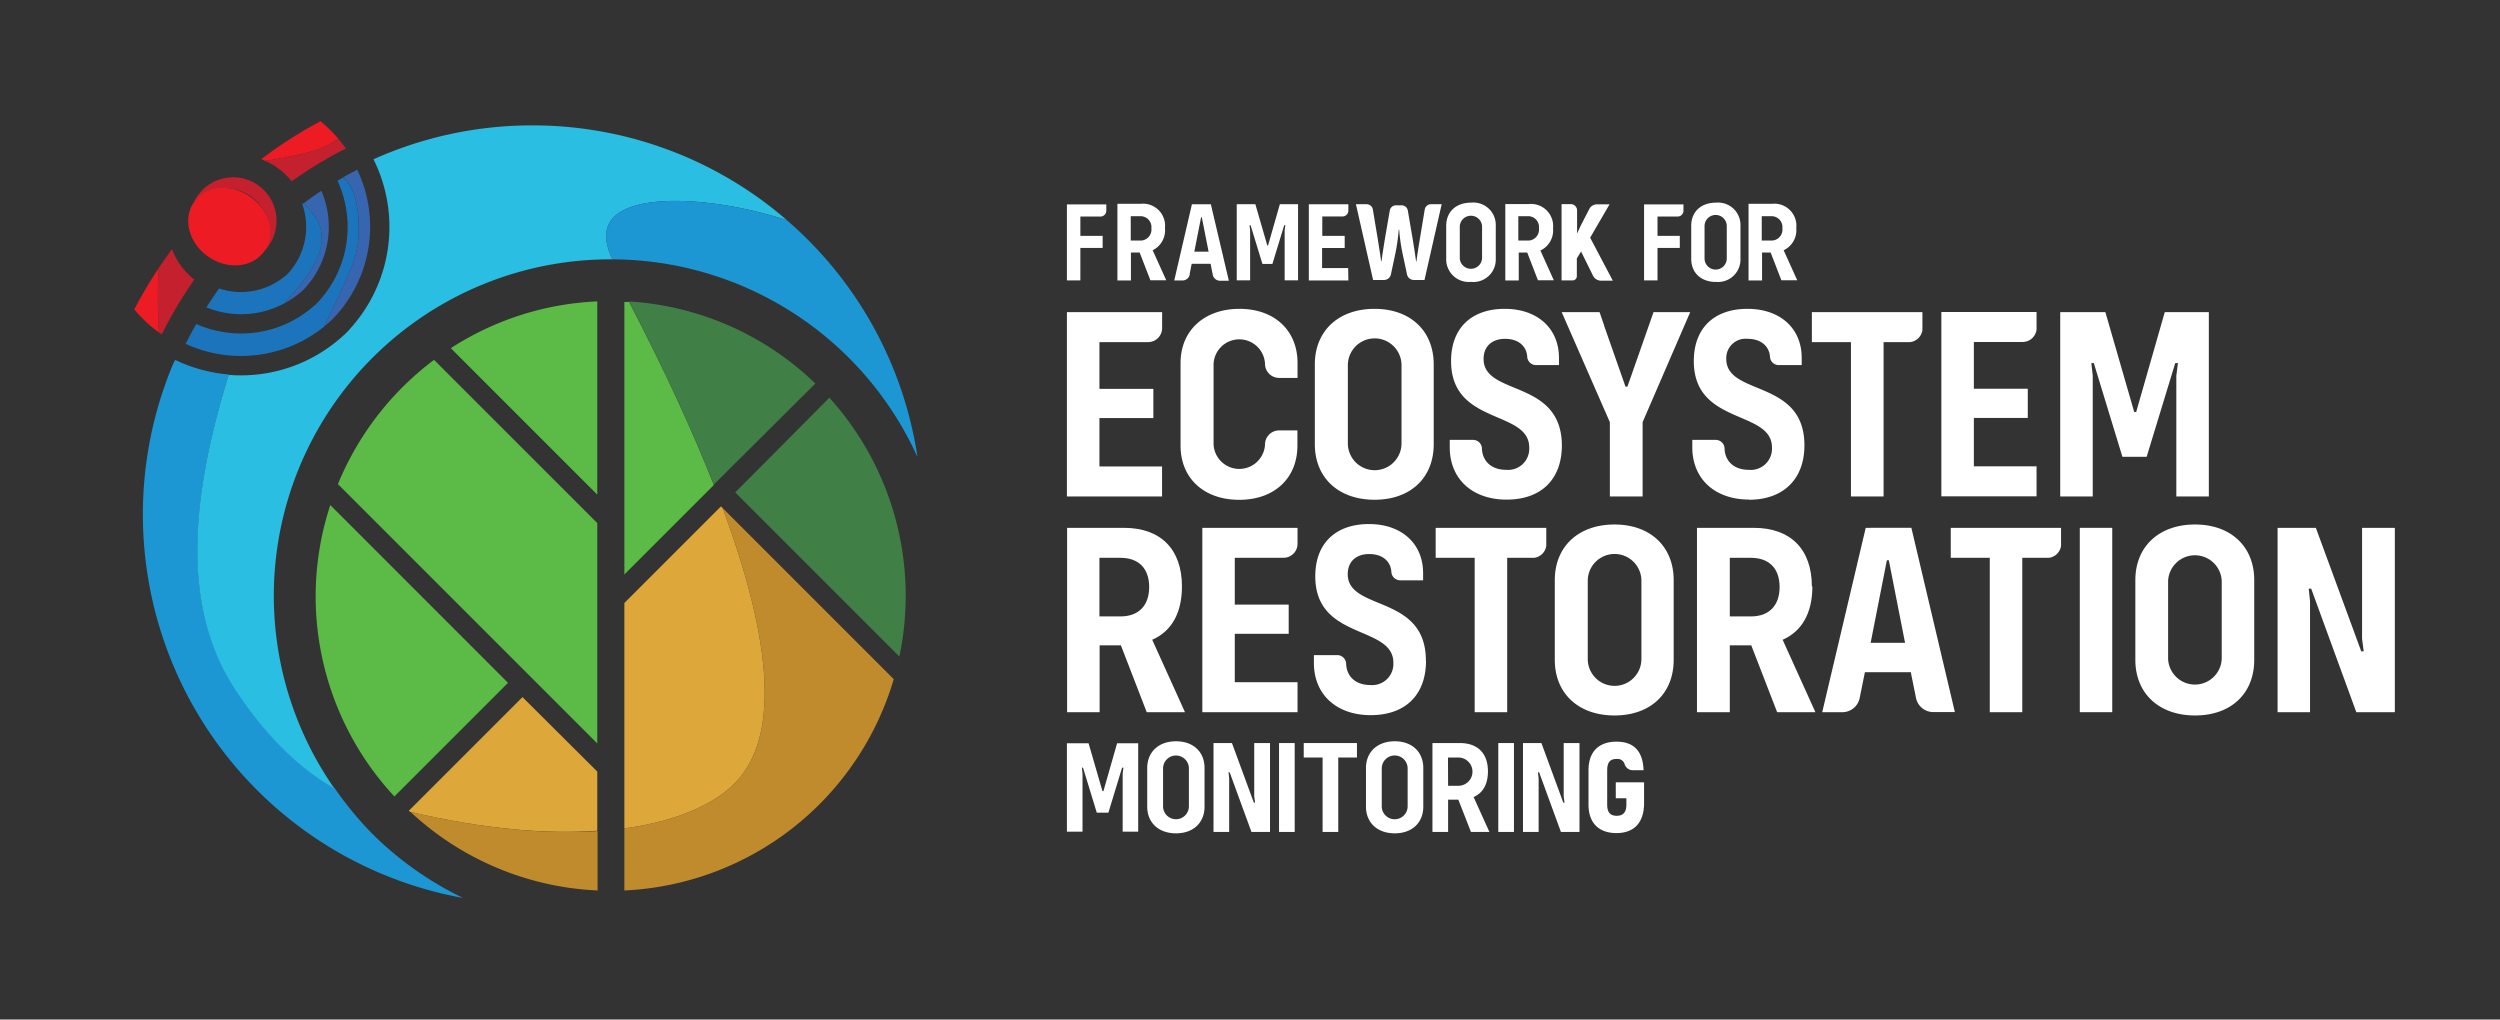 <svg xmlns="http://www.w3.org/2000/svg" viewBox="0 0 396 161.49"><rect x="0" y="0" width="396" height="161.49" fill="#333333" stroke="none"/><defs><style>.cls-1{fill:#fff;}.cls-2{fill:#c5202e;}.cls-3{fill:#ed1c24;}.cls-4{fill:#bf8b2c;}.cls-5{fill:#407f46;}.cls-6{fill:#dea73a;}.cls-7{fill:#5cba47;}.cls-8{fill:#1c75bc;}.cls-9{fill:#3765b0;}.cls-10{fill:#1c97d4;}.cls-11{fill:#29bee2;}</style></defs><g id="Colour-White"><path class="cls-1" d="M255.74,83.08c-5.71,0-9.46,3.49-9.46,8.81v12.64c0,5.31,3.75,8.8,9.46,8.8s9.37-3.49,9.37-8.8V91.89c0-5.32-3.71-8.81-9.37-8.81M260,104.39a4.25,4.25,0,0,1-8.5,0V92a4.25,4.25,0,0,1,8.5,0Z"/><path class="cls-1" d="M287,92.89c0-5.88-3.36-9.28-9.2-9.28h-9v29.2H274V102.22h3.4l4.1,10.59h6.06l-5.19-11.47c3.05-1.35,4.71-4.22,4.71-8.45m-9.72,4.75H274V88.36h3.36c2.88,0,4.53,1.7,4.53,4.62s-1.65,4.66-4.53,4.66"/><rect class="cls-1" x="329.44" y="83.61" width="5.14" height="29.2"/><path class="cls-1" d="M347.7,83.08c-5.71,0-9.46,3.49-9.46,8.81v12.64c0,5.31,3.75,8.8,9.46,8.8s9.37-3.49,9.37-8.8V91.89c0-5.32-3.71-8.81-9.37-8.81m4.22,21.31a4.25,4.25,0,0,1-8.49,0V92a4.25,4.25,0,0,1,8.49,0Z"/><polygon class="cls-1" points="374.15 83.61 374.15 101.17 374.41 103.17 374.02 103.17 366.83 83.61 360.77 83.61 360.77 112.81 365.91 112.81 365.91 95.24 365.7 93.24 366.09 93.24 373.24 112.81 379.34 112.81 379.34 83.61 374.15 83.61"/><path class="cls-1" d="M227.41,88.36h6.18v24.45h5.15V88.36H243a2.22,2.22,0,0,0,1.93-1.9V83.61H227.41v4.75Z"/><path class="cls-1" d="M309,88.36h6.18v24.45h5.15V88.36h4.21a2.23,2.23,0,0,0,1.93-1.9V83.61H309Z"/><path class="cls-1" d="M295.53,83.61l-6.89,29.2h3.12a2.8,2.8,0,0,0,2.83-2.33l.81-4h7.27l.81,4a2.79,2.79,0,0,0,2.83,2.31h3.34l-6.89-29.19Zm.78,18.21,2.57-13.07h.31l2.57,13.07Z"/><path class="cls-1" d="M203.3,88.35a2.22,2.22,0,0,0,2.23-2.22V83.61H190.45v29.2h15.08v-4.75h-9.94v-7.67h8.54V95.77h-8.54V88.36Z"/><path class="cls-1" d="M225.86,104.63c0-10.55-12.38-7.76-12.38-13.69,0-2,1.35-3.18,3.4-3.18s3.36,1.08,3.51,2.76v0a1.41,1.41,0,0,0,1.34,1.4h3.69V90.77c0-4.62-3.36-7.76-8.58-7.76s-8.5,3-8.5,8.28c0,10.2,12.37,7.67,12.37,13.69a3.36,3.36,0,0,1-3.66,3.53c-2.28,0-3.73-1.32-3.82-3.34v0a1.41,1.41,0,0,0-1.38-1.4h-3.73V105c0,5,3.57,8.28,9,8.28s8.76-3.14,8.76-8.63"/><path class="cls-1" d="M174.15,102.22h3.4l4.09,10.59h6.06l-5.19-11.47c3.06-1.35,4.71-4.22,4.71-8.45,0-5.88-3.35-9.28-9.19-9.28h-9v29.2h5.15V102.22Zm0-13.86h3.35c2.88,0,4.53,1.7,4.53,4.62s-1.65,4.66-4.53,4.66h-3.35Z"/><path class="cls-1" d="M217.73,48.92c-5.71,0-9.46,3.49-9.46,8.8V70.36c0,5.32,3.75,8.8,9.46,8.8s9.37-3.48,9.37-8.8V57.72c0-5.31-3.7-8.8-9.37-8.8M222,70.23a4.25,4.25,0,0,1-8.5,0V57.85a4.25,4.25,0,0,1,8.5,0Z"/><path class="cls-1" d="M264.15,49.44h-2.23l-.35,1-3.79,10.81h-.3L254,51.33c.06.14.12.29.18.46l-.81-2.35h-6L255,66.87V78.64h5.19V66.87l7.54-17.43h-3.53"/><polygon class="cls-1" points="344.56 57.51 344.99 57.51 344.73 59.51 344.73 78.64 349.88 78.64 349.88 49.44 342.9 49.44 338.37 65.26 338.06 65.26 333.49 49.44 326.34 49.44 326.34 78.64 331.49 78.64 331.49 59.51 331.27 57.51 331.66 57.51 336.19 72.36 340.03 72.36 344.56 57.51"/><path class="cls-1" d="M184.08,73.89h-9.93V66.22h8.54V61.6h-8.54V54.19h7.71A2.22,2.22,0,0,0,184.08,52V49.44H169v29.2h15.07V73.89Z"/><path class="cls-1" d="M196.31,79.17c5.53,0,9.2-3.4,9.2-8.59v-2.4h-3a2.23,2.23,0,0,0-2.13,2.22v0a4.08,4.08,0,0,1-8.15,0V57.63a4.08,4.08,0,0,1,8.15,0v0a2.23,2.23,0,0,0,2.23,2.23h2.92V57.5c0-5.18-3.67-8.58-9.2-8.58S187,52.32,187,57.5V70.58c0,5.19,3.71,8.59,9.29,8.59"/><path class="cls-1" d="M235,56.85c0-2,1.35-3.18,3.4-3.18s3.35,1.08,3.51,2.76v0a1.4,1.4,0,0,0,1.33,1.4h3.7V56.68c0-4.62-3.36-7.76-8.59-7.76s-8.5,3-8.5,8.28c0,10.2,12.38,7.67,12.38,13.69a3.35,3.35,0,0,1-3.66,3.53c-2.28,0-3.74-1.32-3.83-3.34v0a1.4,1.4,0,0,0-1.37-1.4h-3.73v1.18c0,5,3.57,8.28,9,8.28s8.76-3.14,8.76-8.63C247.32,60,235,62.78,235,56.85"/><path class="cls-1" d="M277.06,79.16c5.28,0,8.76-3.13,8.76-8.62,0-10.55-12.38-7.76-12.38-13.69a3.07,3.07,0,0,1,3.4-3.18c2,0,3.36,1.08,3.52,2.76v0a1.4,1.4,0,0,0,1.33,1.4h3.7V56.68c0-4.62-3.36-7.76-8.59-7.76s-8.5,3-8.5,8.28c0,10.2,12.38,7.67,12.38,13.69A3.36,3.36,0,0,1,277,74.42c-2.28,0-3.74-1.31-3.83-3.34v0a1.4,1.4,0,0,0-1.37-1.4h-3.74v1.18c0,5,3.58,8.27,9,8.27"/><path class="cls-1" d="M293.22,78.64h5.14V54.19h4.21a2.23,2.23,0,0,0,1.94-1.89V49.44H287v4.75h6.19V78.64Z"/><path class="cls-1" d="M320.37,54.17a2.22,2.22,0,0,0,2.22-2V49.42H307.51v29.2h15.08V73.87h-9.93V66.2h8.54V61.58h-8.54V54.17Z"/><path class="cls-1" d="M229.36,126.67H231l2,5.11h2.92l-2.5-5.53c1.47-.65,2.27-2,2.27-4.08,0-2.83-1.62-4.47-4.44-4.47h-4.35v14.08h2.48v-5.11Zm0-6.68H231a2.24,2.24,0,0,1,0,4.48h-1.62Z"/><polygon class="cls-1" points="177.74 121.6 177.95 121.6 177.83 122.56 177.83 131.74 180.29 131.74 180.29 117.73 176.95 117.73 174.78 125.32 174.63 125.32 172.43 117.73 169 117.73 169 131.74 171.47 131.74 171.47 122.56 171.37 121.6 171.55 121.6 173.73 128.73 175.57 128.73 177.74 121.6"/><rect class="cls-1" x="237.33" y="117.7" width="2.48" height="14.08"/><rect class="cls-1" x="202.6" y="117.7" width="2.48" height="14.08"/><polygon class="cls-1" points="247.69 126.17 247.82 127.14 247.63 127.14 244.16 117.7 241.24 117.7 241.24 131.78 243.72 131.78 243.72 123.31 243.61 122.34 243.8 122.34 247.25 131.78 250.19 131.78 250.19 117.7 247.69 117.7 247.69 126.17"/><polygon class="cls-1" points="198.67 126.17 198.8 127.14 198.61 127.14 195.14 117.7 192.22 117.7 192.22 131.78 194.7 131.78 194.7 123.31 194.6 122.34 194.78 122.34 198.23 131.78 201.17 131.78 201.17 117.7 198.67 117.7 198.67 126.17"/><polygon class="cls-1" points="209.5 131.78 211.98 131.78 211.98 119.99 214.94 119.99 214.94 117.7 206.51 117.7 206.51 119.99 209.5 119.99 209.5 131.78"/><path class="cls-1" d="M220.93,132c2.74,0,4.52-1.68,4.52-4.24v-6.1c0-2.56-1.78-4.24-4.52-4.24s-4.56,1.68-4.56,4.24v6.1c0,2.56,1.81,4.24,4.56,4.24m-2.06-10.28a2.05,2.05,0,0,1,4.1,0v6a2.05,2.05,0,0,1-4.1,0Z"/><path class="cls-1" d="M186.28,132c2.74,0,4.52-1.68,4.52-4.24v-6.1c0-2.56-1.78-4.24-4.52-4.24s-4.56,1.68-4.56,4.24v6.1c0,2.56,1.81,4.24,4.56,4.24m-2.05-10.28a2,2,0,0,1,4.09,0v6a2,2,0,0,1-4.09,0Z"/><path class="cls-1" d="M251.62,127.46V122c0-2.94,1.64-4.52,4.44-4.52s4.18,1.58,4.28,4.52h-1.71a1.34,1.34,0,0,1-1.27-.9,1.18,1.18,0,0,0-1.3-.88c-1,0-1.48.52-1.48,1.78v5.44c0,1.26.5,1.78,1.5,1.78s1.54-.52,1.54-1.78v-1h-1.68v-2.52h4.48v3.52c-.08,2.94-1.64,4.52-4.38,4.52S251.62,130.4,251.62,127.46Z"/><path class="cls-1" d="M279.06,40h1.41l1.7,4.39h2.51l-2.15-4.75a3.51,3.51,0,0,0,2-3.51,3.49,3.49,0,0,0-3.81-3.85h-3.75V44.43h2.14V40Zm0-5.75h1.39a1.73,1.73,0,0,1,1.88,1.91,1.74,1.74,0,0,1-1.88,1.94h-1.39Z"/><path class="cls-1" d="M271.81,44.65A3.55,3.55,0,0,0,275.69,41V35.75a3.55,3.55,0,0,0-3.88-3.65c-2.37,0-3.92,1.45-3.92,3.65V41c0,2.21,1.55,3.66,3.92,3.66M270,35.81a1.76,1.76,0,0,1,3.52,0v5.13a1.76,1.76,0,0,1-3.52,0Z"/><path class="cls-1" d="M262.55,42.45h0V39.27h3.53V37.36h-3.53V34.3h3.19a.92.92,0,0,0,.92-.92v-1h-6.24V44.41h2.13v-2Z"/><path class="cls-1" d="M179.11,40h1.41l1.7,4.39h2.51l-2.15-4.75a3.51,3.51,0,0,0,1.95-3.51,3.49,3.49,0,0,0-3.81-3.85H177V44.43h2.14V40Zm0-5.75h1.39a1.73,1.73,0,0,1,1.88,1.91,1.74,1.74,0,0,1-1.88,1.94h-1.39Z"/><path class="cls-1" d="M240.5,40h1.41l1.7,4.39h2.51L244,39.68a3.5,3.5,0,0,0,2-3.51,3.5,3.5,0,0,0-3.82-3.85h-3.74V44.43h2.13V40Zm0-5.75h1.39a1.72,1.72,0,0,1,1.88,1.91,1.74,1.74,0,0,1-1.88,1.94H240.5Z"/><path class="cls-1" d="M213.55,42.46h-4.13V39.28H213V37.36h-3.55V34.29h3.2a.93.93,0,0,0,.93-.93v-1h-6.26V44.43h6.26Z"/><path class="cls-1" d="M233,44.65A3.55,3.55,0,0,0,236.93,41V35.75A3.55,3.55,0,0,0,233,32.1c-2.36,0-3.92,1.45-3.92,3.65V41A3.58,3.58,0,0,0,233,44.65m-1.77-8.84a1.77,1.77,0,0,1,3.53,0v5.13a1.77,1.77,0,0,1-3.53,0Z"/><path class="cls-1" d="M188.43,43.47l.33-1.68h3l.33,1.68a1.19,1.19,0,0,0,1.17,1h1.39l-2.85-12.11h-3L186,44.43h1.29a1.19,1.19,0,0,0,1.18-1m1.78-9h.12l1.07,5.43h-2.26Z"/><path class="cls-1" d="M171.13,42.45h0V39.27h3.53V37.36h-3.53V34.3h3.19a.92.92,0,0,0,.92-.92v-1H169V44.41h2.13v-2Z"/><polygon class="cls-1" points="203.42 35.67 203.6 35.67 203.49 36.5 203.49 44.4 205.61 44.4 205.61 32.35 202.73 32.35 200.86 38.88 200.74 38.88 198.85 32.35 195.9 32.35 195.9 44.4 198.02 44.4 198.02 36.5 197.93 35.67 198.09 35.67 199.97 41.81 201.55 41.81 203.42 35.67"/><path class="cls-1" d="M214.78,32.35h1.68a1,1,0,0,1,1,.83l.81,4.87c.13.87.38,2.35.5,3.35h.06c.12-1,.37-2.48.5-3.35l.81-4.7a1,1,0,0,1,1-.83H222a1,1,0,0,1,1,.83l.8,4.7c.14.87.38,2.35.5,3.35h.07c.12-1,.36-2.48.5-3.35l.81-4.87a1,1,0,0,1,1-.83h1.68l-2.72,12h-1.68a1.11,1.11,0,0,1-1.09-.89l-.67-3.14a29.19,29.19,0,0,1-.57-3.94h-.07a30.88,30.88,0,0,1-.57,3.94l-.67,3.15a1.11,1.11,0,0,1-1.09.88H217.5Z"/><path class="cls-1" d="M250.44,39.84l-.67,1.09v2.82a.67.67,0,0,1-.67.67h-1.75V32.33h1.46a1,1,0,0,1,1,1V37l.62-1.35,1.32-2.55a1.34,1.34,0,0,1,1.2-.73h2l-3.07,5.28,3.59,6.81h-1.86a1.43,1.43,0,0,1-1.29-.82Z"/><path class="cls-2" d="M42.59,38.91a7.08,7.08,0,0,1-.7.84A6.87,6.87,0,0,0,30.72,32a6.33,6.33,0,0,1,.54-.94,6.88,6.88,0,0,1,11.33,7.81Z"/><ellipse class="cls-3" cx="36.3" cy="35.9" rx="5.8" ry="6.79" transform="translate(-13.86 45.41) rotate(-55.42)"/><path class="cls-4" d="M65,128.59a46.52,46.52,0,0,0,29.66,12.46v-9.41C86.69,132.16,76.82,131.38,65,128.59Z"/><path class="cls-4" d="M116.33,124.12c-3.15,3.18-8.94,5.94-17.43,7.1v9.83a46.73,46.73,0,0,0,42.67-33.47L114.46,80.47C123.61,105.08,122.45,118,116.33,124.12Z"/><path class="cls-5" d="M131.37,63,116.46,78l26,26A46.72,46.72,0,0,0,131.37,63Z"/><path class="cls-5" d="M129.15,60.75a46.55,46.55,0,0,0-29.5-13c5.71,11.05,10.12,20.68,13.42,29Z"/><path class="cls-6" d="M82.76,110.42l-18,18,.19.17c11.87,2.79,21.74,3.57,29.66,3v-9.37Z"/><path class="cls-6" d="M114.46,80.47l-.26-.26L98.9,95.51v35.71c8.49-1.16,14.28-3.92,17.43-7.1C122.45,118,123.61,105.08,114.46,80.47Z"/><path class="cls-7" d="M98.9,91l14.17-14.17c-3.3-8.36-7.71-18-13.42-29l-.75,0Z"/><path class="cls-7" d="M94.61,78.35V47.74a46.4,46.4,0,0,0-23.2,7.41Z"/><path class="cls-7" d="M50,94.39a46.59,46.59,0,0,0,12.47,31.77l18-18L52.32,80A46.4,46.4,0,0,0,50,94.39Z"/><path class="cls-7" d="M53.53,76.68l41.08,41.08V82.86L68.75,57A46.85,46.85,0,0,0,53.53,76.68Z"/><path class="cls-8" d="M51.85,25.79l0,0a0,0,0,0,0,0,0Z"/><path class="cls-8" d="M45.13,48c1.16-1.75,6.73-6.54,5.71-11.46-.4-1.94-1.66-3.15-2.79-4.35l-.18.12a10.85,10.85,0,0,1-1.79,10.47,2.26,2.26,0,0,1-.23.31l-.26.24a3.07,3.07,0,0,1-.25.26,1.43,1.43,0,0,1-.31.24,10.88,10.88,0,0,1-10.32,1.86c-.71,1-1.39,2-2,3A14.46,14.46,0,0,0,45.13,48Z"/><path class="cls-8" d="M51.29,51.78c.16-.33.36-.73.6-1.24,3-6.18,4.49-9.28,4.8-12,.27-2.45.33-8.35-2.37-10.4l-.86.49A17.44,17.44,0,0,1,50.69,47.5a2,2,0,0,1-.19.24,3.07,3.07,0,0,0-.26.25l-.25.25a1.11,1.11,0,0,1-.24.2,17.44,17.44,0,0,1-18.66,2.88c-.58,1-1.15,2.08-1.68,3.15A21,21,0,0,0,51.29,51.78Z"/><path class="cls-9" d="M50.84,36.54c1,4.92-4.55,9.71-5.71,11.46a14.28,14.28,0,0,0,3-2.16,14.41,14.41,0,0,0,2.78-15.61c-1,.63-1.9,1.28-2.82,2C49.18,33.39,50.44,34.6,50.84,36.54Z"/><path class="cls-9" d="M56.69,38.52c-.31,2.74-1.81,5.84-4.8,12-.24.51-.44.91-.6,1.24.5-.4,1-.83,1.46-1.28a21,21,0,0,0,3.84-23.6c-.77.39-1.52.8-2.27,1.22C57,30.17,57,36.07,56.69,38.52Z"/><path class="cls-3" d="M25.13,42.48A73.47,73.47,0,0,0,21.27,49a20.57,20.57,0,0,0,3.91,3.66A89.14,89.14,0,0,1,25.13,42.48Z"/><path class="cls-3" d="M25.62,53v0Z"/><path class="cls-3" d="M50.76,19.2a72,72,0,0,0-9.37,6c.22.08.43.2.64.29,5.39-.87,9.43-1.74,11.53-3.55A21.33,21.33,0,0,0,50.76,19.2Z"/><path class="cls-2" d="M27.24,39.47c-.73,1-1.43,2-2.11,3a89.14,89.14,0,0,0,.05,10.18l.44.33v0a66,66,0,0,1,5.17-8.7A11,11,0,0,1,27.24,39.47Z"/><path class="cls-2" d="M46.21,28.72a64.86,64.86,0,0,1,8.58-5.2c-.38-.55-.8-1.07-1.23-1.58-2.1,1.81-6.14,2.68-11.53,3.55A11.17,11.17,0,0,1,46.21,28.72Z"/><path class="cls-10" d="M59,132.1A54.54,54.54,0,0,1,53,124.83c-8.4-4.74-13.78-12.77-15.62-15.51-9.06-13.54-6.79-31.63-1.13-50a24.14,24.14,0,0,1-8.5-2.31l-.31.59a61.74,61.74,0,0,0,45.92,84.64A53.07,53.07,0,0,1,59,132.1Z"/><path class="cls-11" d="M84.31,19.86a61.34,61.34,0,0,0-25.15,5.37,24,24,0,0,1-3.85,27,1.39,1.39,0,0,1-.15.19,3.07,3.07,0,0,0-.26.25c-.08.08-.16.17-.25.25a1.37,1.37,0,0,1-.18.16,24,24,0,0,1-18.25,6.3c-5.66,18.33-7.93,36.42,1.13,50,1.84,2.74,7.22,10.77,15.62,15.51A53.3,53.3,0,0,1,97,41.08c-.91-1.94-1.36-4-.56-5.59.7-1.44,2.29-2.41,4.48-3,5.68-1.51,15.37-.34,23.74,2.4A61.46,61.46,0,0,0,84.31,19.86Z"/><path class="cls-10" d="M124.65,34.89c-8.37-2.74-18.06-3.91-23.74-2.4-2.19.59-3.78,1.56-4.48,3-.8,1.63-.35,3.65.56,5.59A53.26,53.26,0,0,1,145.33,72.4,61.59,61.59,0,0,0,124.65,34.89Z"/></g></svg>